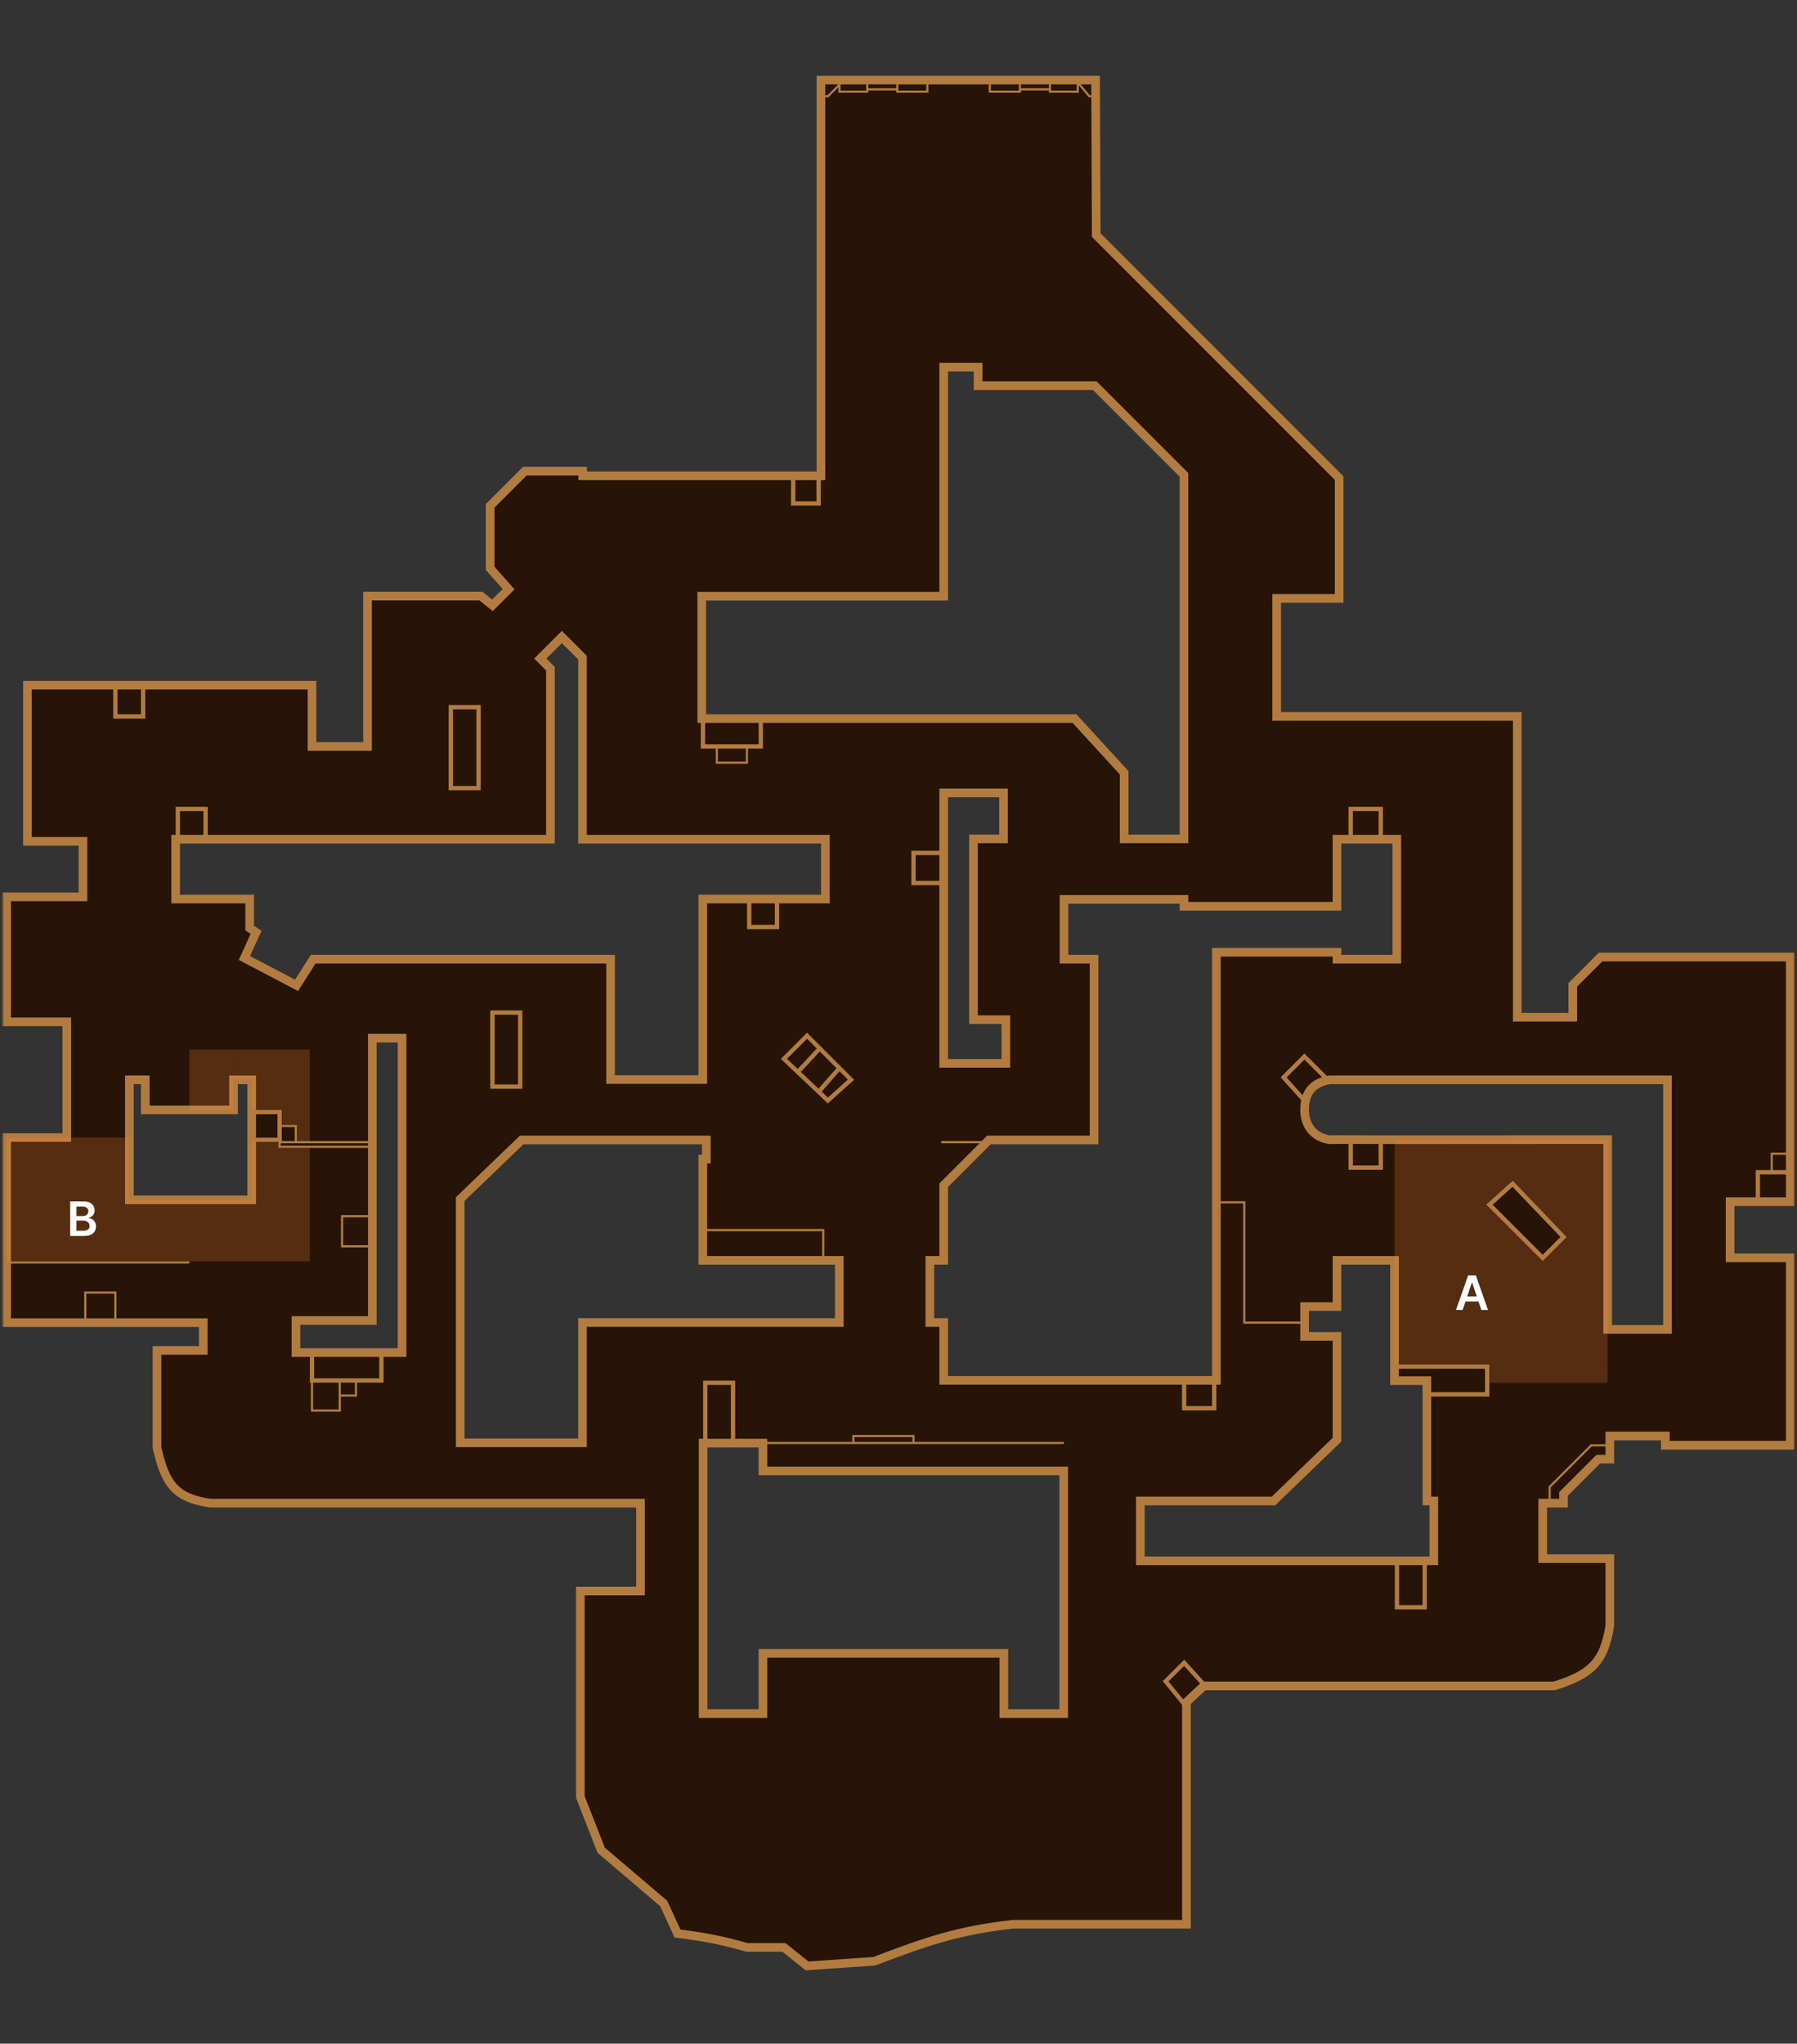 <svg width="416" height="473" viewBox="0 0 416 473" fill="none" xmlns="http://www.w3.org/2000/svg">
<rect x="0" y="0" width="416" height="473" fill="#333333" stroke="none"/>
<mask id="path-1-outside-1_333_336" maskUnits="userSpaceOnUse" x="0.535" y="17" width="415" height="440" fill="black">
<rect fill="white" x="0.535" y="17" width="415" height="440"/>
<path d="M202.362 453.929C214.949 449.137 221.994 446.779 234.495 445.36H274.66V393.948L278.678 390.2H359.811C368.292 387.553 371.341 384.699 372.664 376.275V360.745H357.133V347.893H361.953V345.75L369.986 337.717H372.664V332.361H385.517V334.504H414.436V291.125H400.512V278.106H414.436V221.505H370.521L364.096 227.932V235.429H351.242V165.809H295.546V138.496H310.006V110.648L253.774 54.417L253.622 18.535H190.045V110.112H134.885V109.042H121.496L113.463 117.074V131.534L117.747 136.354L113.998 140.103L111.32 137.961H85.079V172.771H72.227V158.59H6.355V194.728H19.208V207.581H1.535V236.5H15.459V263.277H1.535V306.12H47.056V312.547H36.345V335.039C38.233 343.336 40.444 346.702 48.663 347.893H148.272V368.242H134.349V415.905L139.169 428.223L153.628 440.54L156.842 447.503C163.135 448.315 166.651 448.95 172.908 450.716H181.477L186.832 455L202.362 453.929ZM260.236 194.157V178.857L248.734 166.309H162.458V137.996H218.464V84.978H226.426V89.263H253.445L253.592 89.409L273.942 109.759L274.089 109.905V194.157H260.236ZM141.347 249.854V222.005H72.501L68.899 227.664L68.652 228.052L68.245 227.839L56.999 221.948L56.58 221.729L56.776 221.298L59.277 215.795L58.024 214.959L57.802 214.811V208.081H40.665V194.228H127.422V154.77L125.073 152.421L125.427 152.066L130.064 147.429L134.849 152.213V194.228H191.08V208.081H162.696V249.854H141.347ZM218.464 246.104V183.518H232.316V194.157H225.354V236H232.853V246.104H218.464ZM218.464 319.474V306.085H215.251V291.696H218.464V274.316L218.61 274.17L228.785 263.994L228.932 263.848H253.274V222.005H246.312V208.152H274.089V209.759H309.506V194.228H323.358V222.005H309.506V220.398H281.587V319.474H218.464ZM68.513 313.047V305.62H86.186V240.284H93.076V313.047H68.513ZM29.954 277.701V249.924H33.632V256.886H54.054V249.924H58.267V277.701H29.954ZM372.163 307.691V263.75L322.323 263.777H322.321L310.004 263.749L307.87 263.777H307.831L307.793 263.772C305.797 263.487 304.335 262.578 303.38 261.306C302.431 260.043 302.008 258.457 302.008 256.851C302.008 254.693 302.568 253.086 303.612 251.947C304.651 250.814 306.111 250.209 307.781 249.931L307.822 249.924H386.017V307.691H372.163ZM106.536 333.933V277.523L106.689 277.376L120.613 263.987L120.759 263.848H163.518V268.28H162.696V291.696H194.294V306.085H134.849V333.933H106.536ZM263.984 361.245V347.393H294.808L309.506 333.221V309.298H302.008V302.407H309.506V291.696H322.823V319.544H330.32V347.393H331.927V361.245H263.984ZM162.768 396.591V334.004H176.621V340.431H246.241V396.591H232.388V382.667H176.621V396.591H162.768Z"/>
</mask>
<path d="M202.362 453.929C214.949 449.137 221.994 446.779 234.495 445.36H274.66V393.948L278.678 390.2H359.811C368.292 387.553 371.341 384.699 372.664 376.275V360.745H357.133V347.893H361.953V345.75L369.986 337.717H372.664V332.361H385.517V334.504H414.436V291.125H400.512V278.106H414.436V221.505H370.521L364.096 227.932V235.429H351.242V165.809H295.546V138.496H310.006V110.648L253.774 54.417L253.622 18.535H190.045V110.112H134.885V109.042H121.496L113.463 117.074V131.534L117.747 136.354L113.998 140.103L111.32 137.961H85.079V172.771H72.227V158.59H6.355V194.728H19.208V207.581H1.535V236.5H15.459V263.277H1.535V306.12H47.056V312.547H36.345V335.039C38.233 343.336 40.444 346.702 48.663 347.893H148.272V368.242H134.349V415.905L139.169 428.223L153.628 440.54L156.842 447.503C163.135 448.315 166.651 448.95 172.908 450.716H181.477L186.832 455L202.362 453.929ZM260.236 194.157V178.857L248.734 166.309H162.458V137.996H218.464V84.978H226.426V89.263H253.445L253.592 89.409L273.942 109.759L274.089 109.905V194.157H260.236ZM141.347 249.854V222.005H72.501L68.899 227.664L68.652 228.052L68.245 227.839L56.999 221.948L56.58 221.729L56.776 221.298L59.277 215.795L58.024 214.959L57.802 214.811V208.081H40.665V194.228H127.422V154.77L125.073 152.421L125.427 152.066L130.064 147.429L134.849 152.213V194.228H191.08V208.081H162.696V249.854H141.347ZM218.464 246.104V183.518H232.316V194.157H225.354V236H232.853V246.104H218.464ZM218.464 319.474V306.085H215.251V291.696H218.464V274.316L218.61 274.17L228.785 263.994L228.932 263.848H253.274V222.005H246.312V208.152H274.089V209.759H309.506V194.228H323.358V222.005H309.506V220.398H281.587V319.474H218.464ZM68.513 313.047V305.62H86.186V240.284H93.076V313.047H68.513ZM29.954 277.701V249.924H33.632V256.886H54.054V249.924H58.267V277.701H29.954ZM372.163 307.691V263.75L322.323 263.777H322.321L310.004 263.749L307.87 263.777H307.831L307.793 263.772C305.797 263.487 304.335 262.578 303.38 261.306C302.431 260.043 302.008 258.457 302.008 256.851C302.008 254.693 302.568 253.086 303.612 251.947C304.651 250.814 306.111 250.209 307.781 249.931L307.822 249.924H386.017V307.691H372.163ZM106.536 333.933V277.523L106.689 277.376L120.613 263.987L120.759 263.848H163.518V268.28H162.696V291.696H194.294V306.085H134.849V333.933H106.536ZM263.984 361.245V347.393H294.808L309.506 333.221V309.298H302.008V302.407H309.506V291.696H322.823V319.544H330.32V347.393H331.927V361.245H263.984ZM162.768 396.591V334.004H176.621V340.431H246.241V396.591H232.388V382.667H176.621V396.591H162.768Z" fill="#271406"/>
<path d="M202.362 453.929L202.718 454.863L202.579 454.916L202.431 454.926L202.362 453.929ZM234.495 445.36L234.382 444.367L234.439 444.36H234.495V445.36ZM274.66 445.36H275.66V446.36H274.66V445.36ZM274.66 393.948H273.66V393.514L273.978 393.217L274.66 393.948ZM278.678 390.2L277.996 389.469L278.284 389.2H278.678V390.2ZM359.811 390.2L360.108 391.155L359.963 391.2H359.811V390.2ZM372.664 376.275H373.664V376.353L373.652 376.431L372.664 376.275ZM372.664 360.745V359.745H373.664V360.745H372.664ZM357.133 360.745V361.745H356.133V360.745H357.133ZM357.133 347.893H356.133V346.893H357.133V347.893ZM361.953 347.893H362.953V348.893H361.953V347.893ZM361.953 345.75H360.953V345.336L361.246 345.043L361.953 345.75ZM369.986 337.717L369.279 337.01L369.572 336.717H369.986V337.717ZM372.664 337.717H373.664V338.717H372.664V337.717ZM372.664 332.361H371.664V331.361H372.664V332.361ZM385.517 332.361V331.361H386.517V332.361H385.517ZM385.517 334.504V335.504H384.517V334.504H385.517ZM414.436 334.504H415.436V335.504H414.436V334.504ZM414.436 291.125V290.125H415.436V291.125H414.436ZM400.512 291.125V292.125H399.512V291.125H400.512ZM400.512 278.106H399.512V277.106H400.512V278.106ZM414.436 278.106H415.436V279.106H414.436V278.106ZM414.436 221.505V220.505H415.436V221.505H414.436ZM370.521 221.505L369.814 220.798L370.107 220.505H370.521V221.505ZM364.096 227.932H363.096V227.517L363.389 227.225L364.096 227.932ZM364.096 235.429H365.096V236.429H364.096V235.429ZM351.242 235.429V236.429H350.242V235.429H351.242ZM351.242 165.809V164.809H352.242V165.809H351.242ZM295.546 165.809V166.809H294.546V165.809H295.546ZM295.546 138.496H294.546V137.496H295.546V138.496ZM310.006 138.496H311.006V139.496H310.006V138.496ZM310.006 110.648L310.713 109.941L311.006 110.234V110.648H310.006ZM253.774 54.417L253.067 55.124L252.776 54.833L252.774 54.421L253.774 54.417ZM253.622 18.535V17.535H254.618L254.622 18.531L253.622 18.535ZM190.045 18.535H189.045V17.535H190.045V18.535ZM190.045 110.112H191.045V111.112H190.045V110.112ZM134.885 110.112V111.112H133.885V110.112H134.885ZM134.885 109.042V108.042H135.885V109.042H134.885ZM121.496 109.042L120.789 108.335L121.082 108.042H121.496V109.042ZM113.463 117.074H112.463V116.66L112.756 116.367L113.463 117.074ZM113.463 131.534L112.715 132.198L112.463 131.914V131.534H113.463ZM117.747 136.354L118.495 135.69L119.121 136.395L118.454 137.062L117.747 136.354ZM113.998 140.103L114.705 140.81L114.072 141.442L113.373 140.883L113.998 140.103ZM111.32 137.961V136.961H111.671L111.945 137.18L111.32 137.961ZM85.079 137.961H84.079V136.961H85.079V137.961ZM85.079 172.771H86.079V173.771H85.079V172.771ZM72.227 172.771V173.771H71.227V172.771H72.227ZM72.227 158.59V157.59H73.227V158.59H72.227ZM6.355 158.59H5.355V157.59H6.355V158.59ZM6.355 194.728V195.728H5.355V194.728H6.355ZM19.208 194.728V193.728H20.208V194.728H19.208ZM19.208 207.581H20.208V208.581H19.208V207.581ZM1.535 207.581H0.535V206.581H1.535V207.581ZM1.535 236.5V237.5H0.535V236.5H1.535ZM15.459 236.5V235.5H16.459V236.5H15.459ZM15.459 263.277H16.459V264.277H15.459V263.277ZM1.535 263.277H0.535V262.277H1.535V263.277ZM1.535 306.12V307.12H0.535V306.12H1.535ZM47.056 306.12V305.12H48.056V306.12H47.056ZM47.056 312.547H48.056V313.547H47.056V312.547ZM36.345 312.547H35.345V311.547H36.345V312.547ZM36.345 335.039L35.37 335.261L35.345 335.151V335.039H36.345ZM48.663 347.893V348.893H48.591L48.52 348.882L48.663 347.893ZM148.272 347.893V346.893H149.272V347.893H148.272ZM148.272 368.242H149.272V369.242H148.272V368.242ZM134.349 368.242H133.349V367.242H134.349V368.242ZM134.349 415.905L133.417 416.27L133.349 416.094V415.905H134.349ZM139.169 428.223L138.52 428.984L138.329 428.821L138.238 428.587L139.169 428.223ZM153.628 440.54L154.276 439.779L154.444 439.921L154.536 440.121L153.628 440.54ZM156.842 447.503L156.714 448.495L156.166 448.424L155.934 447.922L156.842 447.503ZM172.908 450.716V451.716H172.77L172.637 451.678L172.908 450.716ZM181.477 450.716V449.716H181.827L182.101 449.935L181.477 450.716ZM186.832 455L186.901 455.998L186.512 456.024L186.207 455.781L186.832 455ZM260.236 194.157V195.157H259.236V194.157H260.236ZM260.236 178.857L260.974 178.182L261.236 178.468V178.857H260.236ZM248.734 166.309V165.309H249.174L249.472 165.633L248.734 166.309ZM162.458 166.309V167.309H161.458V166.309H162.458ZM162.458 137.996H161.458V136.996H162.458V137.996ZM218.464 137.996H219.464V138.996H218.464V137.996ZM218.464 84.978H217.464V83.978H218.464V84.978ZM226.426 84.978V83.978H227.426V84.978H226.426ZM226.426 89.263V90.263H225.426V89.263H226.426ZM253.445 89.263V88.263H253.86L254.152 88.556L253.445 89.263ZM253.592 89.409L252.885 90.116L252.885 90.116L253.592 89.409ZM273.942 109.759L274.649 109.052L274.649 109.052L273.942 109.759ZM274.089 109.905L274.796 109.198L275.089 109.491V109.905H274.089ZM274.089 194.157H275.089V195.157H274.089V194.157ZM141.347 249.854V250.854H140.347V249.854H141.347ZM141.347 222.005V221.005H142.347V222.005H141.347ZM72.501 222.005L71.657 221.468L71.952 221.005H72.501V222.005ZM68.899 227.664L69.743 228.201L69.743 228.201L68.899 227.664ZM68.652 228.052L69.496 228.589L69.002 229.363L68.189 228.938L68.652 228.052ZM68.245 227.839L67.782 228.725L67.781 228.725L68.245 227.839ZM56.999 221.948L56.535 222.834L56.535 222.834L56.999 221.948ZM56.58 221.729L56.116 222.614L55.278 222.175L55.67 221.314L56.58 221.729ZM56.776 221.298L57.687 221.712L57.686 221.713L56.776 221.298ZM59.277 215.795L59.832 214.963L60.539 215.435L60.188 216.209L59.277 215.795ZM58.024 214.959L58.579 214.127L58.579 214.127L58.024 214.959ZM57.802 214.811L57.247 215.643L56.802 215.346V214.811H57.802ZM57.802 208.081V207.081H58.802V208.081H57.802ZM40.665 208.081V209.081H39.665V208.081H40.665ZM40.665 194.228H39.665V193.228H40.665V194.228ZM127.422 194.228H128.422V195.228H127.422V194.228ZM127.422 154.77L128.129 154.062L128.422 154.355V154.77H127.422ZM125.073 152.421L124.366 153.128L123.66 152.422L124.365 151.715L125.073 152.421ZM125.427 152.066L124.719 151.36L124.72 151.359L125.427 152.066ZM130.064 147.429L129.357 146.722L130.064 146.014L130.772 146.722L130.064 147.429ZM134.849 152.213L135.556 151.506L135.849 151.799V152.213H134.849ZM134.849 194.228V195.228H133.849V194.228H134.849ZM191.08 194.228V193.228H192.08V194.228H191.08ZM191.08 208.081H192.08V209.081H191.08V208.081ZM162.696 208.081H161.696V207.081H162.696V208.081ZM162.696 249.854H163.696V250.854H162.696V249.854ZM218.464 246.104V247.104H217.464V246.104H218.464ZM218.464 183.518H217.464V182.518H218.464V183.518ZM232.316 183.518V182.518H233.316V183.518H232.316ZM232.316 194.157H233.316V195.157H232.316V194.157ZM225.354 194.157H224.354V193.157H225.354V194.157ZM225.354 236V237H224.354V236H225.354ZM232.853 236V235H233.853V236H232.853ZM232.853 246.104H233.853V247.104H232.853V246.104ZM218.464 319.474V320.474H217.464V319.474H218.464ZM218.464 306.085V305.085H219.464V306.085H218.464ZM215.251 306.085V307.085H214.251V306.085H215.251ZM215.251 291.696H214.251V290.696H215.251V291.696ZM218.464 291.696H219.464V292.696H218.464V291.696ZM218.464 274.316H217.464V273.902L217.757 273.609L218.464 274.316ZM218.61 274.17L219.317 274.877L219.317 274.877L218.61 274.17ZM228.785 263.994L228.078 263.287L228.078 263.287L228.785 263.994ZM228.932 263.848L228.225 263.141L228.517 262.848H228.932V263.848ZM253.274 263.848H254.274V264.848H253.274V263.848ZM253.274 222.005V221.005H254.274V222.005H253.274ZM246.312 222.005V223.005H245.312V222.005H246.312ZM246.312 208.152H245.312V207.152H246.312V208.152ZM274.089 208.152V207.152H275.089V208.152H274.089ZM274.089 209.759V210.759H273.089V209.759H274.089ZM309.506 209.759H310.506V210.759H309.506V209.759ZM309.506 194.228H308.506V193.228H309.506V194.228ZM323.358 194.228V193.228H324.358V194.228H323.358ZM323.358 222.005H324.358V223.005H323.358V222.005ZM309.506 222.005V223.005H308.506V222.005H309.506ZM309.506 220.398V219.398H310.506V220.398H309.506ZM281.587 220.398H280.587V219.398H281.587V220.398ZM281.587 319.474H282.587V320.474H281.587V319.474ZM68.513 313.047V314.047H67.513V313.047H68.513ZM68.513 305.62H67.513V304.62H68.513V305.62ZM86.186 305.62H87.186V306.62H86.186V305.62ZM86.186 240.284H85.186V239.284H86.186V240.284ZM93.076 240.284V239.284H94.076V240.284H93.076ZM93.076 313.047H94.076V314.047H93.076V313.047ZM29.954 277.701V278.701H28.954V277.701H29.954ZM29.954 249.924H28.954V248.924H29.954V249.924ZM33.632 249.924V248.924H34.632V249.924H33.632ZM33.632 256.886V257.886H32.632V256.886H33.632ZM54.054 256.886H55.054V257.886H54.054V256.886ZM54.054 249.924H53.054V248.924H54.054V249.924ZM58.267 249.924V248.924H59.267V249.924H58.267ZM58.267 277.701H59.267V278.701H58.267V277.701ZM372.163 307.691V308.691H371.163V307.691H372.163ZM372.163 263.75L372.163 262.75L373.163 262.749V263.75H372.163ZM322.323 263.777L322.324 264.777H322.323V263.777ZM322.321 263.777L322.321 264.777L322.319 264.777L322.321 263.777ZM310.004 263.749L309.991 262.749L309.998 262.749L310.006 262.749L310.004 263.749ZM307.87 263.777L307.883 264.777H307.87V263.777ZM307.831 263.777V264.777H307.767L307.704 264.769L307.831 263.777ZM307.793 263.772L307.666 264.764L307.659 264.763L307.652 264.762L307.793 263.772ZM303.38 261.306L302.58 261.906L302.58 261.906L303.38 261.306ZM302.008 256.851L301.008 256.851L301.008 256.851L302.008 256.851ZM303.612 251.947L302.875 251.271L302.875 251.271L303.612 251.947ZM307.781 249.931L307.617 248.944L307.617 248.944L307.781 249.931ZM307.822 249.924L307.658 248.937L307.74 248.924H307.822V249.924ZM386.017 249.924V248.924H387.017V249.924H386.017ZM386.017 307.691H387.017V308.691H386.017V307.691ZM106.536 333.933V334.933H105.536V333.933H106.536ZM106.536 277.523H105.536V277.098L105.843 276.803L106.536 277.523ZM106.689 277.376L105.996 276.655L105.996 276.655L106.689 277.376ZM120.613 263.987L119.92 263.266L119.921 263.266L120.613 263.987ZM120.759 263.848L120.066 263.126L120.357 262.848H120.759V263.848ZM163.518 263.848V262.848H164.518V263.848H163.518ZM163.518 268.28H164.518V269.28H163.518V268.28ZM162.696 268.28H161.696V267.28H162.696V268.28ZM162.696 291.696V292.696H161.696V291.696H162.696ZM194.294 291.696V290.696H195.294V291.696H194.294ZM194.294 306.085H195.294V307.085H194.294V306.085ZM134.849 306.085H133.849V305.085H134.849V306.085ZM134.849 333.933H135.849V334.933H134.849V333.933ZM263.984 361.245V362.245H262.984V361.245H263.984ZM263.984 347.393H262.984V346.393H263.984V347.393ZM294.808 347.393L295.502 348.112L295.211 348.393H294.808V347.393ZM309.506 333.221H310.506V333.646L310.2 333.941L309.506 333.221ZM309.506 309.298V308.298H310.506V309.298H309.506ZM302.008 309.298V310.298H301.008V309.298H302.008ZM302.008 302.407H301.008V301.407H302.008V302.407ZM309.506 302.407H310.506V303.407H309.506V302.407ZM309.506 291.696H308.506V290.696H309.506V291.696ZM322.823 291.696V290.696H323.823V291.696H322.823ZM322.823 319.544V320.544H321.823V319.544H322.823ZM330.32 319.544V318.544H331.32V319.544H330.32ZM330.32 347.393V348.393H329.32V347.393H330.32ZM331.927 347.393V346.393H332.927V347.393H331.927ZM331.927 361.245H332.927V362.245H331.927V361.245ZM162.768 396.591V397.591H161.768V396.591H162.768ZM162.768 334.004H161.768V333.004H162.768V334.004ZM176.621 334.004V333.004H177.621V334.004H176.621ZM176.621 340.431V341.431H175.621V340.431H176.621ZM246.241 340.431V339.431H247.241V340.431H246.241ZM246.241 396.591H247.241V397.591H246.241V396.591ZM232.388 396.591V397.591H231.388V396.591H232.388ZM232.388 382.667V381.667H233.388V382.667H232.388ZM176.621 382.667H175.621V381.667H176.621V382.667ZM176.621 396.591H177.621V397.591H176.621V396.591ZM202.362 453.929L202.007 452.994C214.623 448.191 221.759 445.799 234.382 444.367L234.495 445.36L234.608 446.354C222.228 447.758 215.274 450.084 202.718 454.863L202.362 453.929ZM234.495 445.36V444.36H274.66V445.36V446.36H234.495V445.36ZM274.66 445.36H273.66V393.948H274.66H275.66V445.36H274.66ZM274.66 393.948L273.978 393.217L277.996 389.469L278.678 390.2L279.36 390.931L275.342 394.679L274.66 393.948ZM278.678 390.2V389.2H359.811V390.2V391.2H278.678V390.2ZM359.811 390.2L359.513 389.246C363.715 387.934 366.391 386.62 368.196 384.716C369.983 382.831 371.029 380.244 371.676 376.12L372.664 376.275L373.652 376.431C372.977 380.731 371.836 383.783 369.647 386.092C367.477 388.382 364.387 389.819 360.108 391.155L359.811 390.2ZM372.664 376.275H371.664V360.745H372.664H373.664V376.275H372.664ZM372.664 360.745V361.745H357.133V360.745V359.745H372.664V360.745ZM357.133 360.745H356.133V347.893H357.133H358.133V360.745H357.133ZM357.133 347.893V346.893H361.953V347.893V348.893H357.133V347.893ZM361.953 347.893H360.953V345.75H361.953H362.953V347.893H361.953ZM361.953 345.75L361.246 345.043L369.279 337.01L369.986 337.717L370.693 338.424L362.66 346.457L361.953 345.75ZM369.986 337.717V336.717H372.664V337.717V338.717H369.986V337.717ZM372.664 337.717H371.664V332.361H372.664H373.664V337.717H372.664ZM372.664 332.361V331.361H385.517V332.361V333.361H372.664V332.361ZM385.517 332.361H386.517V334.504H385.517H384.517V332.361H385.517ZM385.517 334.504V333.504H414.436V334.504V335.504H385.517V334.504ZM414.436 334.504H413.436V291.125H414.436H415.436V334.504H414.436ZM414.436 291.125V292.125H400.512V291.125V290.125H414.436V291.125ZM400.512 291.125H399.512V278.106H400.512H401.512V291.125H400.512ZM400.512 278.106V277.106H414.436V278.106V279.106H400.512V278.106ZM414.436 278.106H413.436V221.505H414.436H415.436V278.106H414.436ZM414.436 221.505V222.505H370.521V221.505V220.505H414.436V221.505ZM370.521 221.505L371.229 222.212L364.803 228.639L364.096 227.932L363.389 227.225L369.814 220.798L370.521 221.505ZM364.096 227.932H365.096V235.429H364.096H363.096V227.932H364.096ZM364.096 235.429V236.429H351.242V235.429V234.429H364.096V235.429ZM351.242 235.429H350.242V165.809H351.242H352.242V235.429H351.242ZM351.242 165.809V166.809H295.546V165.809V164.809H351.242V165.809ZM295.546 165.809H294.546V138.496H295.546H296.546V165.809H295.546ZM295.546 138.496V137.496H310.006V138.496V139.496H295.546V138.496ZM310.006 138.496H309.006V110.648H310.006H311.006V138.496H310.006ZM310.006 110.648L309.299 111.356L253.067 55.124L253.774 54.417L254.482 53.71L310.713 109.941L310.006 110.648ZM253.774 54.417L252.774 54.421L252.622 18.539L253.622 18.535L254.622 18.531L254.774 54.413L253.774 54.417ZM253.622 18.535V19.535H190.045V18.535V17.535H253.622V18.535ZM190.045 18.535H191.045V110.112H190.045H189.045V18.535H190.045ZM190.045 110.112V111.112H134.885V110.112V109.112H190.045V110.112ZM134.885 110.112H133.885V109.042H134.885H135.885V110.112H134.885ZM134.885 109.042V110.042H121.496V109.042V108.042H134.885V109.042ZM121.496 109.042L122.203 109.749L114.17 117.781L113.463 117.074L112.756 116.367L120.789 108.335L121.496 109.042ZM113.463 117.074H114.463V131.534H113.463H112.463V117.074H113.463ZM113.463 131.534L114.21 130.87L118.495 135.69L117.747 136.354L117 137.019L112.715 132.198L113.463 131.534ZM117.747 136.354L118.454 137.062L114.705 140.81L113.998 140.103L113.291 139.395L117.04 135.647L117.747 136.354ZM113.998 140.103L113.373 140.883L110.696 138.742L111.32 137.961L111.945 137.18L114.623 139.322L113.998 140.103ZM111.32 137.961V138.961H85.079V137.961V136.961H111.32V137.961ZM85.079 137.961H86.079V172.771H85.079H84.079V137.961H85.079ZM85.079 172.771V173.771H72.227V172.771V171.771H85.079V172.771ZM72.227 172.771H71.227V158.59H72.227H73.227V172.771H72.227ZM72.227 158.59V159.59H6.355V158.59V157.59H72.227V158.59ZM6.355 158.59H7.355V194.728H6.355H5.355V158.59H6.355ZM6.355 194.728V193.728H19.208V194.728V195.728H6.355V194.728ZM19.208 194.728H20.208V207.581H19.208H18.208V194.728H19.208ZM19.208 207.581V208.581H1.535V207.581V206.581H19.208V207.581ZM1.535 207.581H2.535V236.5H1.535H0.535V207.581H1.535ZM1.535 236.5V235.5H15.459V236.5V237.5H1.535V236.5ZM15.459 236.5H16.459V263.277H15.459H14.459V236.5H15.459ZM15.459 263.277V264.277H1.535V263.277V262.277H15.459V263.277ZM1.535 263.277H2.535V306.12H1.535H0.535V263.277H1.535ZM1.535 306.12V305.12H47.056V306.12V307.12H1.535V306.12ZM47.056 306.12H48.056V312.547H47.056H46.056V306.12H47.056ZM47.056 312.547V313.547H36.345V312.547V311.547H47.056V312.547ZM36.345 312.547H37.345V335.039H36.345H35.345V312.547H36.345ZM36.345 335.039L37.32 334.817C38.261 338.953 39.244 341.642 40.875 343.463C42.469 345.243 44.808 346.324 48.806 346.903L48.663 347.893L48.52 348.882C44.298 348.271 41.423 347.073 39.385 344.798C37.384 342.564 36.317 339.422 35.37 335.261L36.345 335.039ZM48.663 347.893V346.893H148.272V347.893V348.893H48.663V347.893ZM148.272 347.893H149.272V368.242H148.272H147.272V347.893H148.272ZM148.272 368.242V369.242H134.349V368.242V367.242H148.272V368.242ZM134.349 368.242H135.349V415.905H134.349H133.349V368.242H134.349ZM134.349 415.905L135.28 415.541L140.1 427.858L139.169 428.223L138.238 428.587L133.417 416.27L134.349 415.905ZM139.169 428.223L139.817 427.461L154.276 439.779L153.628 440.54L152.979 441.301L138.52 428.984L139.169 428.223ZM153.628 440.54L154.536 440.121L157.75 447.084L156.842 447.503L155.934 447.922L152.72 440.959L153.628 440.54ZM156.842 447.503L156.97 446.511C163.301 447.328 166.867 447.972 173.18 449.753L172.908 450.716L172.637 451.678C166.436 449.929 162.969 449.302 156.714 448.495L156.842 447.503ZM172.908 450.716V449.716H181.477V450.716V451.716H172.908V450.716ZM181.477 450.716L182.101 449.935L187.457 454.219L186.832 455L186.207 455.781L180.852 451.497L181.477 450.716ZM186.832 455L186.763 454.002L202.293 452.931L202.362 453.929L202.431 454.926L186.901 455.998L186.832 455ZM260.236 194.157H259.236V178.857H260.236H261.236V194.157H260.236ZM260.236 178.857L259.499 179.533L247.997 166.984L248.734 166.309L249.472 165.633L260.974 178.182L260.236 178.857ZM248.734 166.309V167.309H162.458V166.309V165.309H248.734V166.309ZM162.458 166.309H161.458V137.996H162.458H163.458V166.309H162.458ZM162.458 137.996V136.996H218.464V137.996V138.996H162.458V137.996ZM218.464 137.996H217.464V84.978H218.464H219.464V137.996H218.464ZM218.464 84.978V83.978H226.426V84.978V85.978H218.464V84.978ZM226.426 84.978H227.426V89.263H226.426H225.426V84.978H226.426ZM226.426 89.263V88.263H253.445V89.263V90.263H226.426V89.263ZM253.445 89.263L254.152 88.556L254.299 88.702L253.592 89.409L252.885 90.116L252.738 89.97L253.445 89.263ZM253.592 89.409L254.299 88.702L274.649 109.052L273.942 109.759L273.235 110.466L252.885 90.116L253.592 89.409ZM273.942 109.759L274.649 109.052L274.796 109.198L274.089 109.905L273.382 110.612L273.235 110.466L273.942 109.759ZM274.089 109.905H275.089V194.157H274.089H273.089V109.905H274.089ZM274.089 194.157V195.157H260.236V194.157V193.157H274.089V194.157ZM141.347 249.854H140.347V222.005H141.347H142.347V249.854H141.347ZM141.347 222.005V223.005H72.501V222.005V221.005H141.347V222.005ZM72.501 222.005L73.345 222.542L69.743 228.201L68.899 227.664L68.056 227.127L71.657 221.468L72.501 222.005ZM68.899 227.664L69.743 228.201L69.496 228.589L68.652 228.052L67.809 227.514L68.056 227.127L68.899 227.664ZM68.652 228.052L68.189 228.938L67.782 228.725L68.245 227.839L68.708 226.953L69.116 227.166L68.652 228.052ZM68.245 227.839L67.781 228.725L56.535 222.834L56.999 221.948L57.463 221.062L68.709 226.953L68.245 227.839ZM56.999 221.948L56.535 222.834L56.116 222.614L56.58 221.729L57.044 220.843L57.464 221.063L56.999 221.948ZM56.58 221.729L55.67 221.314L55.866 220.883L56.776 221.298L57.686 221.713L57.49 222.143L56.58 221.729ZM56.776 221.298L55.866 220.884L58.367 215.381L59.277 215.795L60.188 216.209L57.687 221.712L56.776 221.298ZM59.277 215.795L58.722 216.627L57.469 215.791L58.024 214.959L58.579 214.127L59.832 214.963L59.277 215.795ZM58.024 214.959L57.47 215.791L57.247 215.643L57.802 214.811L58.356 213.978L58.579 214.127L58.024 214.959ZM57.802 214.811H56.802V208.081H57.802H58.802V214.811H57.802ZM57.802 208.081V209.081H40.665V208.081V207.081H57.802V208.081ZM40.665 208.081H39.665V194.228H40.665H41.665V208.081H40.665ZM40.665 194.228V193.228H127.422V194.228V195.228H40.665V194.228ZM127.422 194.228H126.422V154.77H127.422H128.422V194.228H127.422ZM127.422 154.77L126.715 155.477L124.366 153.128L125.073 152.421L125.78 151.714L128.129 154.062L127.422 154.77ZM125.073 152.421L124.365 151.715L124.719 151.36L125.427 152.066L126.135 152.773L125.781 153.127L125.073 152.421ZM125.427 152.066L124.72 151.359L129.357 146.722L130.064 147.429L130.772 148.136L126.134 152.774L125.427 152.066ZM130.064 147.429L130.772 146.722L135.556 151.506L134.849 152.213L134.142 152.92L129.357 148.136L130.064 147.429ZM134.849 152.213H135.849V194.228H134.849H133.849V152.213H134.849ZM134.849 194.228V193.228H191.08V194.228V195.228H134.849V194.228ZM191.08 194.228H192.08V208.081H191.08H190.08V194.228H191.08ZM191.08 208.081V209.081H162.696V208.081V207.081H191.08V208.081ZM162.696 208.081H163.696V249.854H162.696H161.696V208.081H162.696ZM162.696 249.854V250.854H141.347V249.854V248.854H162.696V249.854ZM218.464 246.104H217.464V183.518H218.464H219.464V246.104H218.464ZM218.464 183.518V182.518H232.316V183.518V184.518H218.464V183.518ZM232.316 183.518H233.316V194.157H232.316H231.316V183.518H232.316ZM232.316 194.157V195.157H225.354V194.157V193.157H232.316V194.157ZM225.354 194.157H226.354V236H225.354H224.354V194.157H225.354ZM225.354 236V235H232.853V236V237H225.354V236ZM232.853 236H233.853V246.104H232.853H231.853V236H232.853ZM232.853 246.104V247.104H218.464V246.104V245.104H232.853V246.104ZM218.464 319.474H217.464V306.085H218.464H219.464V319.474H218.464ZM218.464 306.085V307.085H215.251V306.085V305.085H218.464V306.085ZM215.251 306.085H214.251V291.696H215.251H216.251V306.085H215.251ZM215.251 291.696V290.696H218.464V291.696V292.696H215.251V291.696ZM218.464 291.696H217.464V274.316H218.464H219.464V291.696H218.464ZM218.464 274.316L217.757 273.609L217.903 273.463L218.61 274.17L219.317 274.877L219.171 275.024L218.464 274.316ZM218.61 274.17L217.903 273.463L228.078 263.287L228.785 263.994L229.492 264.701L219.317 274.877L218.61 274.17ZM228.785 263.994L228.078 263.287L228.225 263.141L228.932 263.848L229.639 264.555L229.492 264.701L228.785 263.994ZM228.932 263.848V262.848H253.274V263.848V264.848H228.932V263.848ZM253.274 263.848H252.274V222.005H253.274H254.274V263.848H253.274ZM253.274 222.005V223.005H246.312V222.005V221.005H253.274V222.005ZM246.312 222.005H245.312V208.152H246.312H247.312V222.005H246.312ZM246.312 208.152V207.152H274.089V208.152V209.152H246.312V208.152ZM274.089 208.152H275.089V209.759H274.089H273.089V208.152H274.089ZM274.089 209.759V208.759H309.506V209.759V210.759H274.089V209.759ZM309.506 209.759H308.506V194.228H309.506H310.506V209.759H309.506ZM309.506 194.228V193.228H323.358V194.228V195.228H309.506V194.228ZM323.358 194.228H324.358V222.005H323.358H322.358V194.228H323.358ZM323.358 222.005V223.005H309.506V222.005V221.005H323.358V222.005ZM309.506 222.005H308.506V220.398H309.506H310.506V222.005H309.506ZM309.506 220.398V221.398H281.587V220.398V219.398H309.506V220.398ZM281.587 220.398H282.587V319.474H281.587H280.587V220.398H281.587ZM281.587 319.474V320.474H218.464V319.474V318.474H281.587V319.474ZM68.513 313.047H67.513V305.62H68.513H69.513V313.047H68.513ZM68.513 305.62V304.62H86.186V305.62V306.62H68.513V305.62ZM86.186 305.62H85.186V240.284H86.186H87.186V305.62H86.186ZM86.186 240.284V239.284H93.076V240.284V241.284H86.186V240.284ZM93.076 240.284H94.076V313.047H93.076H92.076V240.284H93.076ZM93.076 313.047V314.047H68.513V313.047V312.047H93.076V313.047ZM29.954 277.701H28.954V249.924H29.954H30.954V277.701H29.954ZM29.954 249.924V248.924H33.632V249.924V250.924H29.954V249.924ZM33.632 249.924H34.632V256.886H33.632H32.632V249.924H33.632ZM33.632 256.886V255.886H54.054V256.886V257.886H33.632V256.886ZM54.054 256.886H53.054V249.924H54.054H55.054V256.886H54.054ZM54.054 249.924V248.924H58.267V249.924V250.924H54.054V249.924ZM58.267 249.924H59.267V277.701H58.267H57.267V249.924H58.267ZM58.267 277.701V278.701H29.954V277.701V276.701H58.267V277.701ZM372.163 307.691H371.163V263.75H372.163H373.163V307.691H372.163ZM372.163 263.75L372.164 264.75L322.324 264.777L322.323 263.777L322.323 262.777L372.163 262.75L372.163 263.75ZM322.323 263.777V264.777H322.321V263.777V262.777H322.323V263.777ZM322.321 263.777L322.319 264.777L310.002 264.749L310.004 263.749L310.006 262.749L322.324 262.777L322.321 263.777ZM310.004 263.749L310.017 264.749L307.883 264.777L307.87 263.777L307.857 262.777L309.991 262.749L310.004 263.749ZM307.87 263.777V264.777H307.831V263.777V262.777H307.87V263.777ZM307.831 263.777L307.704 264.769L307.666 264.764L307.793 263.772L307.92 262.781L307.958 262.785L307.831 263.777ZM307.793 263.772L307.652 264.762C305.411 264.442 303.705 263.404 302.58 261.906L303.38 261.306L304.18 260.705C304.965 261.751 306.182 262.532 307.934 262.783L307.793 263.772ZM303.38 261.306L302.58 261.906C301.475 260.435 301.008 258.625 301.008 256.851L302.008 256.851L303.008 256.851C303.008 258.29 303.388 259.651 304.18 260.705L303.38 261.306ZM302.008 256.851L301.008 256.851C301.008 254.519 301.617 252.644 302.875 251.271L303.612 251.947L304.349 252.623C303.52 253.528 303.008 254.867 303.008 256.851L302.008 256.851ZM303.612 251.947L302.875 251.271C304.118 249.916 305.819 249.244 307.617 248.944L307.781 249.931L307.946 250.917C306.403 251.174 305.184 251.712 304.349 252.623L303.612 251.947ZM307.781 249.931L307.617 248.944L307.658 248.937L307.822 249.924L307.987 250.91L307.946 250.917L307.781 249.931ZM307.822 249.924V248.924H386.017V249.924V250.924H307.822V249.924ZM386.017 249.924H387.017V307.691H386.017H385.017V249.924H386.017ZM386.017 307.691V308.691H372.163V307.691V306.691H386.017V307.691ZM106.536 333.933H105.536V277.523H106.536H107.536V333.933H106.536ZM106.536 277.523L105.843 276.803L105.996 276.655L106.689 277.376L107.383 278.097L107.229 278.244L106.536 277.523ZM106.689 277.376L105.996 276.655L119.92 263.266L120.613 263.987L121.306 264.708L107.383 278.097L106.689 277.376ZM120.613 263.987L119.921 263.266L120.066 263.126L120.759 263.848L121.451 264.569L121.306 264.709L120.613 263.987ZM120.759 263.848V262.848H163.518V263.848V264.848H120.759V263.848ZM163.518 263.848H164.518V268.28H163.518H162.518V263.848H163.518ZM163.518 268.28V269.28H162.696V268.28V267.28H163.518V268.28ZM162.696 268.28H163.696V291.696H162.696H161.696V268.28H162.696ZM162.696 291.696V290.696H194.294V291.696V292.696H162.696V291.696ZM194.294 291.696H195.294V306.085H194.294H193.294V291.696H194.294ZM194.294 306.085V307.085H134.849V306.085V305.085H194.294V306.085ZM134.849 306.085H135.849V333.933H134.849H133.849V306.085H134.849ZM134.849 333.933V334.933H106.536V333.933V332.933H134.849V333.933ZM263.984 361.245H262.984V347.393H263.984H264.984V361.245H263.984ZM263.984 347.393V346.393H294.808V347.393V348.393H263.984V347.393ZM294.808 347.393L294.114 346.673L308.812 332.501L309.506 333.221L310.2 333.941L295.502 348.112L294.808 347.393ZM309.506 333.221H308.506V309.298H309.506H310.506V333.221H309.506ZM309.506 309.298V310.298H302.008V309.298V308.298H309.506V309.298ZM302.008 309.298H301.008V302.407H302.008H303.008V309.298H302.008ZM302.008 302.407V301.407H309.506V302.407V303.407H302.008V302.407ZM309.506 302.407H308.506V291.696H309.506H310.506V302.407H309.506ZM309.506 291.696V290.696H322.823V291.696V292.696H309.506V291.696ZM322.823 291.696H323.823V319.544H322.823H321.823V291.696H322.823ZM322.823 319.544V318.544H330.32V319.544V320.544H322.823V319.544ZM330.32 319.544H331.32V347.393H330.32H329.32V319.544H330.32ZM330.32 347.393V346.393H331.927V347.393V348.393H330.32V347.393ZM331.927 347.393H332.927V361.245H331.927H330.927V347.393H331.927ZM331.927 361.245V362.245H263.984V361.245V360.245H331.927V361.245ZM162.768 396.591H161.768V334.004H162.768H163.768V396.591H162.768ZM162.768 334.004V333.004H176.621V334.004V335.004H162.768V334.004ZM176.621 334.004H177.621V340.431H176.621H175.621V334.004H176.621ZM176.621 340.431V339.431H246.241V340.431V341.431H176.621V340.431ZM246.241 340.431H247.241V396.591H246.241H245.241V340.431H246.241ZM246.241 396.591V397.591H232.388V396.591V395.591H246.241V396.591ZM232.388 396.591H231.388V382.667H232.388H233.388V396.591H232.388ZM232.388 382.667V383.667H176.621V382.667V381.667H232.388V382.667ZM176.621 382.667H177.621V396.591H176.621H175.621V382.667H176.621ZM176.621 396.591V397.591H162.768V396.591V395.591H176.621V396.591Z" fill="#B27C40" mask="url(#path-1-outside-1_333_336)"/>
<path d="M19.744 306.656V299.158H26.706V306.656M86.686 288.447H79.189V281.485H86.151" stroke="#B27C40" stroke-width="0.5"/>
<path d="M86.15 265.419H64.729V264.348H86.15" stroke="#B27C40" stroke-width="0.5"/>
<path d="M64.729 263.813V257.386H58.302V263.813H64.729Z" stroke="#B27C40"/>
<path d="M64.729 260.599H68.478V264.348" stroke="#B27C40" stroke-width="0.5"/>
<path d="M72.226 312.547V319.509H88.293V312.547M163.268 333.968V320.044H169.695V333.968M184.69 248.113L181.476 245.069L186.832 239.713L194.329 247.211M184.69 248.113L189.509 242.926M184.69 248.113L189.509 252.679M189.509 252.679L191.652 254.708L197.007 249.888L194.329 247.211M189.509 252.679L194.329 247.211M173.443 207.581V214.543H179.87V207.581M218.964 204.368H211.467V197.406H218.964M162.733 165.809V172.771H176.121V165.809M312.684 194.192V187.23H319.646V194.192M301.973 254.708L297.153 249.353L301.973 244.533L307.328 249.888M312.684 263.813V270.239H319.646V263.813M322.859 316.295H344.28V322.722H330.356M406.938 278.272V271.31H414.436M183.619 109.577V116.539H189.509V109.577M41.165 194.728C41.165 194.3 41.165 189.551 41.165 187.23H47.592V194.192M26.706 158.311V165.809H33.132V158.311M274.125 319.509V325.935H281.087V319.509M323.394 361.281V371.991H329.821V361.281M279.48 390.735L274.125 384.844L269.84 389.129L274.66 395.02M113.998 251.495V234.358H120.425V251.495H113.998ZM345.351 279.343L357.133 291.125L361.953 286.305L350.171 273.988L344.816 278.808L345.351 279.343ZM104.359 163.667V182.411H110.785V163.667H104.359Z" stroke="#B27C40"/>
<path d="M72.227 319.509V326.471H78.653V322.99M78.653 319.509V322.99M78.653 322.99H82.402V319.509" stroke="#B27C40" stroke-width="0.5"/>
<path d="M165.946 172.771V176.52H172.908V172.771M162.733 284.699H190.581V291.661M1 292.196H43.843M176.657 333.968H197.543M246.277 333.968H211.467M197.543 333.968V332.362H211.467V333.968M197.543 333.968H211.467M281.623 278.272H288.049V306.12H301.973M358.74 348.428V344.143L368.38 334.504H373.2M194.33 18V21.213H200.756V20.678M200.756 18V20.678M200.756 20.678C201.185 20.678 205.576 20.678 207.718 20.678M207.718 20.678V18M207.718 20.678V21.213H214.68V18M229.14 18V21.213H236.102V18M249.49 18V19.071M243.064 18V21.213H249.49V19.071M249.49 19.071L252.168 22.284H254.31" stroke="#B27C40" stroke-width="0.5"/>
<path d="M229.675 264.348H217.893" stroke="#B27C40" stroke-width="0.5"/>
<path d="M236.102 20.678H243.064M194.33 19.607L191.652 22.284H189.51M410.152 271.31V267.026H414.972" stroke="#B27C40" stroke-width="0.5"/>
<path d="M372.128 263.813H322.859V315.76H372.128V263.813ZM344.28 278.808L350.17 273.452L362.488 286.305L357.132 291.66L344.28 278.808Z" fill="#F08234" fill-opacity="0.23"/>
<path d="M344.816 320.044H372.128V315.76H344.816V320.044Z" fill="#F08234" fill-opacity="0.23"/>
<path d="M338.599 303.196H337.052L339.869 295.196H341.658L344.478 303.196H342.931L340.794 296.837H340.732L338.599 303.196ZM338.65 300.059H342.869V301.224H338.65V300.059Z" fill="white"/>
<path d="M1.535 291.895H29.919V263.277H1.535V291.895Z" fill="#F08234" fill-opacity="0.23"/>
<path d="M29.919 291.909H71.691V277.737H29.919V291.909Z" fill="#F08234" fill-opacity="0.23"/>
<path d="M58.302 277.737H64.728V264.348H58.302V277.737Z" fill="#F08234" fill-opacity="0.23"/>
<path d="M64.728 277.737H71.69V265.694H64.728V277.737Z" fill="#F08234" fill-opacity="0.23"/>
<path d="M43.842 256.851H54.017V242.927H43.842V256.851Z" fill="#F08234" fill-opacity="0.23"/>
<path d="M54.018 249.889H58.302V242.927H54.018V249.889Z" fill="#F08234" fill-opacity="0.23"/>
<path d="M58.302 256.851H71.69V242.927H58.302V256.851Z" fill="#F08234" fill-opacity="0.23"/>
<path d="M65.264 260.329H71.691V256.851H65.264V260.329Z" fill="#F08234" fill-opacity="0.23"/>
<path d="M68.745 264.08H71.691V260.332H68.745V264.08Z" fill="#F08234" fill-opacity="0.23"/>
<path d="M16.248 286.059V278.059H19.311C19.889 278.059 20.369 278.15 20.752 278.332C21.137 278.512 21.425 278.758 21.615 279.071C21.808 279.383 21.904 279.737 21.904 280.133C21.904 280.459 21.842 280.737 21.717 280.969C21.592 281.198 21.424 281.384 21.213 281.528C21.002 281.671 20.766 281.774 20.506 281.836V281.914C20.79 281.93 21.062 282.017 21.322 282.176C21.585 282.332 21.8 282.554 21.967 282.84C22.134 283.127 22.217 283.473 22.217 283.879C22.217 284.293 22.116 284.666 21.916 284.996C21.715 285.325 21.413 285.584 21.01 285.774C20.606 285.964 20.098 286.059 19.486 286.059H16.248ZM17.697 284.848H19.256C19.782 284.848 20.161 284.748 20.393 284.547C20.627 284.344 20.744 284.084 20.744 283.766C20.744 283.529 20.686 283.315 20.568 283.125C20.451 282.933 20.285 282.782 20.068 282.672C19.852 282.56 19.594 282.504 19.295 282.504H17.697V284.848ZM17.697 281.461H19.131C19.381 281.461 19.606 281.416 19.807 281.325C20.007 281.231 20.165 281.099 20.279 280.93C20.396 280.758 20.455 280.555 20.455 280.321C20.455 280.011 20.346 279.756 20.127 279.555C19.911 279.355 19.589 279.254 19.162 279.254H17.697V281.461Z" fill="white"/>
</svg>
